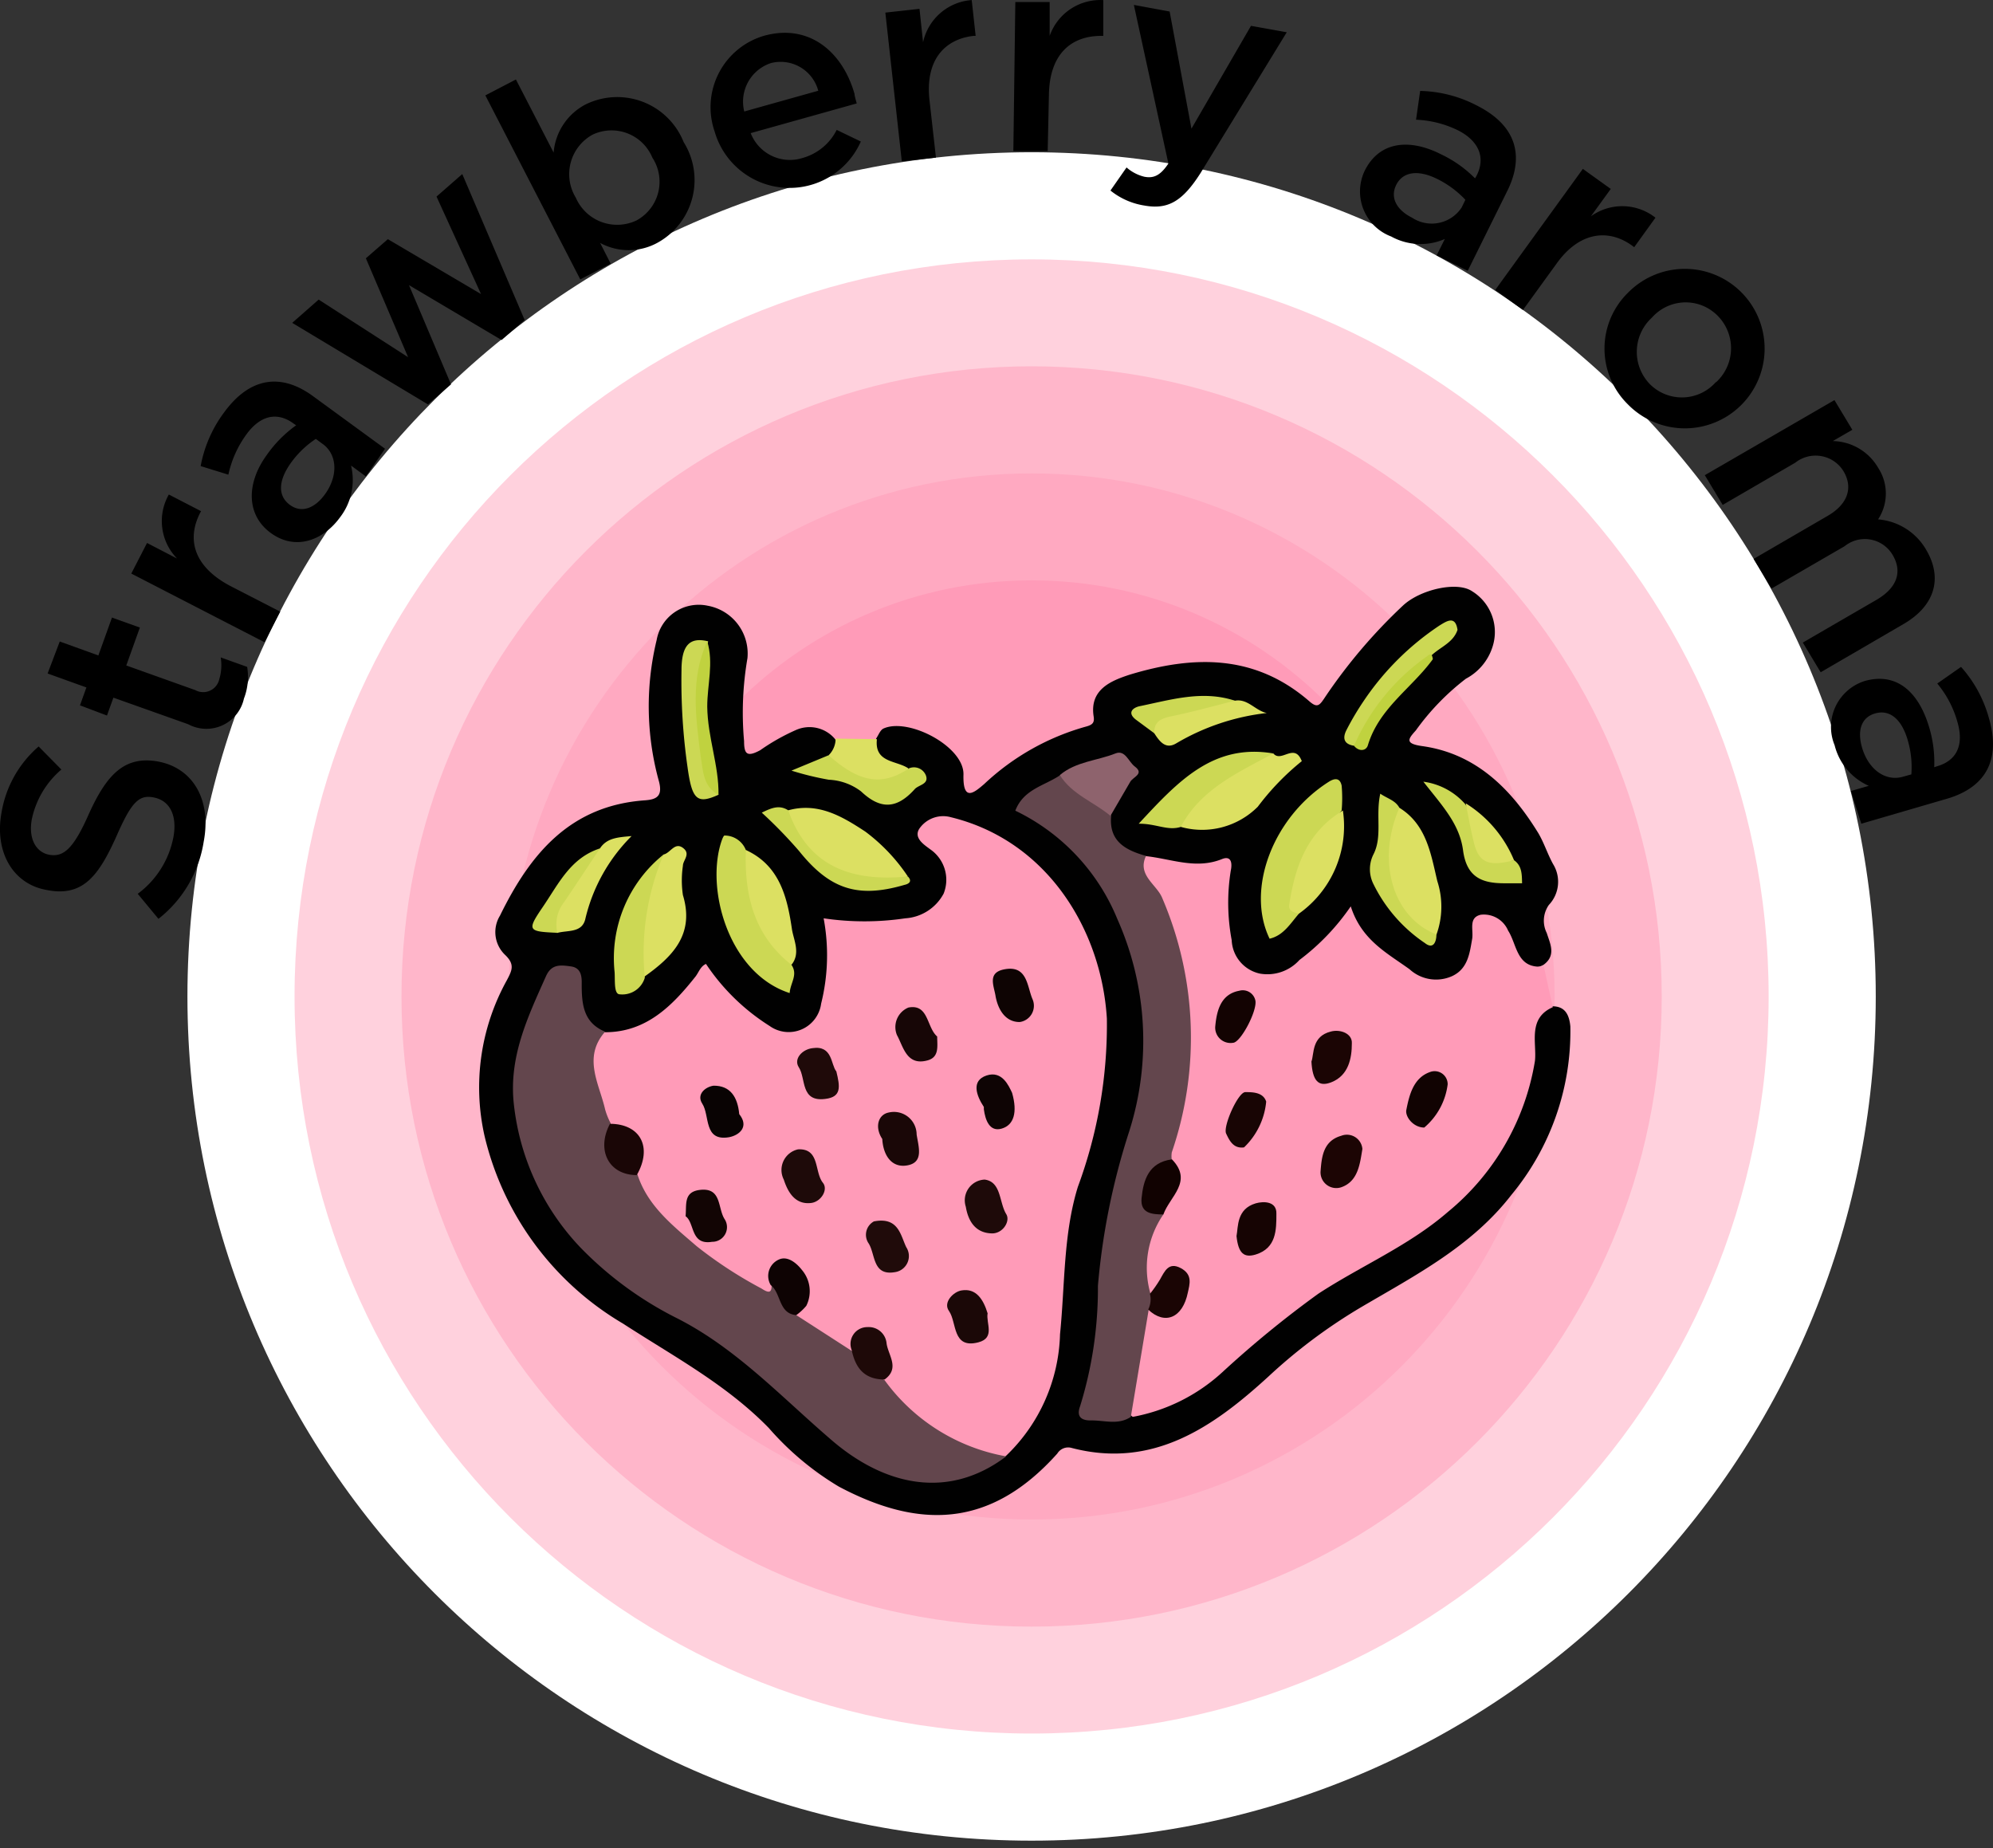<svg width="110" height="102" fill="none" xmlns="http://www.w3.org/2000/svg"><rect width="100%" height="100%" fill="#333333" stroke="none"/><path d="M56.937 101.587c25.732 0 46.592-20.86 46.592-46.592S82.669 8.403 56.937 8.403s-46.592 20.86-46.592 46.592 20.86 46.592 46.592 46.592z" fill="#fff"/><path d="M8.746 50.712 7.602 49.33a5.083 5.083 0 0 0 1.973-3.148c.208-1.174-.197-1.974-1.046-2.161-.848-.188-1.263.217-2.102 2.132-.987 2.2-1.865 3.375-3.878 2.96C.703 48.778-.304 47.011.08 44.87a6.149 6.149 0 0 1 2.053-3.672l1.254 1.273a4.934 4.934 0 0 0-1.629 2.734c-.207 1.105.247 1.855.987 1.974.74.118 1.293-.286 2.161-2.26.987-2.181 1.974-3.217 3.81-2.892 1.974.365 2.96 2.162 2.526 4.431a6.73 6.73 0 0 1-2.497 4.254zM10.395 39.974l-4.136-1.47-.355.987-1.49-.563.355-.987-2.141-.77.67-1.766 2.132.77.75-2.092 1.54.552-.75 2.093 3.81 1.361a.909.909 0 0 0 1.322-.602c.119-.39.146-.802.079-1.204l1.46.523c.098.588.037 1.191-.177 1.747a2.121 2.121 0 0 1-3.07 1.422zM7.246 31.655l.869-1.688 1.658.859a2.96 2.96 0 0 1-.454-3.533l1.776.918-.05.098c-.759 1.48-.325 2.961 1.62 4.007l2.802 1.441-.868 1.688-7.353-3.79zM20.195 26.296l-.82-.602a3.375 3.375 0 0 1-.611 2.862c-.928 1.273-2.458 1.855-3.82.858-1.362-.996-1.352-2.743-.227-4.293a6.771 6.771 0 0 1 1.629-1.648l-.129-.088c-.917-.681-1.855-.464-2.625.601a5.854 5.854 0 0 0-.987 2.211l-1.53-.473a7.115 7.115 0 0 1 1.293-2.961c1.441-1.974 3.178-2.181 4.935-.879l3.947 2.882-1.055 1.53zm-2.764-2.073a5.25 5.25 0 0 0-1.382 1.333c-.7.987-.72 1.816-.049 2.31.671.492 1.402.147 1.925-.573.73-.987.72-2.191-.119-2.793l-.375-.277zM16.128 17.819l1.461-1.284 4.935 3.178-2.33-5.457 1.214-1.056 5.142 3.03-2.457-5.38 1.421-1.243 3.444 8.054-1.273 1.105-5.112-3.03 2.32 5.477-1.274 1.106-7.49-4.5zM33.123 13.407l.582 1.145-1.677.868-5.24-10.155 1.687-.878 2.082 4.036a3.296 3.296 0 0 1 1.777-2.665 3.948 3.948 0 0 1 5.398 2.083 3.948 3.948 0 0 1-1.46 5.566 3.306 3.306 0 0 1-3.149 0zm2.882-4.708a2.438 2.438 0 0 0-3.306-1.263 2.487 2.487 0 0 0-.918 3.474 2.487 2.487 0 0 0 3.355 1.253 2.429 2.429 0 0 0 .869-3.464zM39.43 7.219a4.107 4.107 0 0 1 2.723-5.24c2.537-.711 4.372.927 5.014 3.217 0 .118.098.424.118.513l-5.852 1.638a2.32 2.32 0 0 0 2.862 1.372 3.01 3.01 0 0 0 1.885-1.55l1.332.642a4.303 4.303 0 0 1-8.083-.602v.01zm5.733-2.21a2.152 2.152 0 0 0-2.605-1.53 2.24 2.24 0 0 0-1.48 2.674l4.085-1.145zM48.864.696 50.75.488l.197 1.846a2.962 2.962 0 0 1 2.685-2.33l.217 1.975h-.108c-1.649.187-2.685 1.381-2.438 3.562l.355 3.158-1.885.208-.908-8.211zM56.039.113h1.895V1.98a2.96 2.96 0 0 1 2.96-1.974v1.974h-.108c-1.658 0-2.842.986-2.892 3.207l-.069 3.148H55.93l.109-8.22zM61.29 10.515l.888-1.273c.282.248.62.425.986.513.523.1.889-.079 1.323-.73L62.582.271l1.974.365 1.204 6.465 3.286-5.675 1.974.355-4.757 7.767c-.987 1.55-1.786 2.033-3.099 1.796a3.946 3.946 0 0 1-1.875-.829zM79.29 14.098l.454-.908a3.355 3.355 0 0 1-2.96-.138 2.654 2.654 0 0 1-1.46-3.632c.818-1.638 2.486-1.777 4.203-.908.702.33 1.34.78 1.885 1.332l.08-.138c.512-.987.147-1.905-.988-2.497a5.793 5.793 0 0 0-2.348-.602l.227-1.589a7.086 7.086 0 0 1 3.118.8c2.181 1.095 2.665 2.773 1.678 4.747l-2.171 4.382-1.718-.85zm1.59-3.07a5.378 5.378 0 0 0-1.54-1.144c-1.066-.533-1.915-.415-2.28.325-.365.74.08 1.412.878 1.806a1.974 1.974 0 0 0 2.734-.562l.207-.424zM87.363 9.321l1.54 1.106-1.095 1.51a2.96 2.96 0 0 1 3.562.078l-1.174 1.629-.089-.07c-1.342-.986-2.96-.77-4.204.988l-1.846 2.546-1.53-1.105 4.836-6.682zM89.84 16.17a4.401 4.401 0 1 1 0 6.139 4.314 4.314 0 0 1 0-6.139zm4.866 4.935a2.544 2.544 0 0 0-.735-4.236 2.487 2.487 0 0 0-2.798.663 2.557 2.557 0 0 0-.118 3.662 2.497 2.497 0 0 0 3.651-.109v.02zM101.249 22.082l.987 1.638-1.076.622a2.96 2.96 0 0 1 2.497 1.47 2.592 2.592 0 0 1 0 2.853 3.372 3.372 0 0 1 2.665 1.697c.908 1.55.474 3.08-1.273 4.086l-4.56 2.655-.987-1.639 4.066-2.358c1.135-.662 1.441-1.54.899-2.468a1.782 1.782 0 0 0-1.975-.834c-.248.064-.481.18-.68.34l-4.037 2.34-.987-1.638 4.076-2.369c1.116-.641 1.421-1.55.898-2.448a1.792 1.792 0 0 0-1.225-.853 1.804 1.804 0 0 0-1.45.36l-4.006 2.33-.987-1.64 7.155-4.144zM102.157 43.656l.987-.286a3.328 3.328 0 0 1-1.885-2.24 2.65 2.65 0 0 1 .05-2.137 2.666 2.666 0 0 1 1.608-1.407c1.767-.503 2.961.612 3.533 2.467.234.74.338 1.515.306 2.29l.148-.05c1.105-.315 1.5-1.184 1.135-2.437a5.704 5.704 0 0 0-1.115-2.132l1.312-.917a7.002 7.002 0 0 1 1.54 2.832c.681 2.339-.217 3.839-2.339 4.45l-4.707 1.373-.573-1.806zm3.336-.918a5.274 5.274 0 0 0-.207-1.915c-.336-1.135-.987-1.678-1.787-1.45-.799.227-.987.986-.73 1.875.345 1.204 1.283 1.904 2.27 1.618l.454-.128z" fill="#000"/><path d="M56.937 95.675c22.467 0 40.68-18.213 40.68-40.68s-18.213-40.68-40.68-40.68-40.68 18.213-40.68 40.68 18.213 40.68 40.68 40.68z" fill="#FFD1DD"/><path d="M56.937 89.774c19.208 0 34.779-15.571 34.779-34.779 0-19.207-15.571-34.778-34.779-34.778-19.208 0-34.778 15.57-34.778 34.778s15.57 34.779 34.778 34.779z" fill="#FFB6CA"/><path d="M56.937 83.862c15.943 0 28.867-12.924 28.867-28.867 0-15.943-12.924-28.867-28.867-28.867-15.943 0-28.867 12.924-28.867 28.867 0 15.943 12.924 28.867 28.867 28.867z" fill="#FFA9C1"/><path d="M56.937 77.96c12.684 0 22.965-10.281 22.965-22.965 0-12.683-10.281-22.965-22.965-22.965-12.683 0-22.965 10.282-22.965 22.965 0 12.684 10.282 22.966 22.965 22.966z" fill="#FF9BB8"/><path d="M85.686 55.538c.7 0 .927.474.987 1.115a14.152 14.152 0 0 1-3.257 9.297c-2.191 2.832-5.29 4.431-8.28 6.188a29.734 29.734 0 0 0-5.122 3.829c-3.05 2.793-6.376 5.112-10.856 3.948a.701.701 0 0 0-.8.305c-3.73 4.175-7.688 4.145-12.06 1.826a15.967 15.967 0 0 1-3.868-3.237c-2.35-2.408-5.25-3.947-8.034-5.753a16.414 16.414 0 0 1-7.648-10.343 12.188 12.188 0 0 1 1.223-8.606c.287-.543.464-.878-.098-1.411a1.736 1.736 0 0 1-.277-2.162c1.668-3.414 3.879-6.079 8.014-6.365.671-.05.987-.257.74-1.115a15.525 15.525 0 0 1-.108-7.728 2.36 2.36 0 0 1 2.822-1.895 2.684 2.684 0 0 1 2.191 2.892 17.67 17.67 0 0 0-.187 4.58c0 .71.157.897.888.503.62-.436 1.28-.81 1.974-1.116a1.836 1.836 0 0 1 2.102.434c.395.445.099.76-.217 1.066a9.063 9.063 0 0 1-1.273.642 7.471 7.471 0 0 1 3.542 1.214c.928.661 1.58.108 2.142-.543.326-.385-.168-.395-.375-.513-.78-.385-1.974-.395-1.49-1.836.128-.187.217-.454.395-.543 1.371-.631 4.46.987 4.421 2.537-.04 1.55.602.987 1.145.523a13.452 13.452 0 0 1 5.645-3.178c.355-.099.444-.227.395-.553-.237-1.5.987-1.974 1.974-2.3 3.503-1.065 6.908-1.164 9.938 1.471.444.385.562.217.868-.246a29.474 29.474 0 0 1 4.293-5.044c.938-.878 2.96-1.352 3.8-.799a2.645 2.645 0 0 1 1.135 3.099 3.02 3.02 0 0 1-1.461 1.737 13.506 13.506 0 0 0-2.763 2.852c-.415.464-.642.73.355.868 2.901.405 4.836 2.29 6.326 4.678.365.563.563 1.234.888 1.826a1.855 1.855 0 0 1-.227 2.26 1.51 1.51 0 0 0-.118 1.55c.187.592.533 1.243-.178 1.756a1.184 1.184 0 0 1-1.707-.68c-.148-.287-.296-.573-.474-.85-.177-.276-.434-.779-.987-.71-.552.07-.464.602-.543.987-.473 2.388-1.973 3.03-4.036 1.658a8.171 8.171 0 0 1-2.556-2.092c-.346-.533-.7-.494-1.105-.07-.61.638-1.27 1.226-1.974 1.757-1.974 1.47-3.672.81-4.214-1.53a8.952 8.952 0 0 1-.148-2.98c.059-.523 0-.987-.701-.819-1.273.276-2.467-.237-3.701-.375-1.638-.543-2.033-.987-2.063-2.487.224-.666.558-1.29.987-1.846.198-.246.494-.493.227-.848a.907.907 0 0 0-.898-.257 7.154 7.154 0 0 0-2.743.987c-.622.523-1.54.661-2.033 1.58a11.37 11.37 0 0 1 4.806 4.815 15.278 15.278 0 0 1 1.52 11.942 60.886 60.886 0 0 0-2.22 12.958 11.846 11.846 0 0 1-.307 2.2c-.335 1.442-.158 1.63 1.313 1.51a3.3 3.3 0 0 0 .819-.187 14.804 14.804 0 0 0 6.356-3.859 35.84 35.84 0 0 1 7.174-4.934 18.425 18.425 0 0 0 6.02-5.053 13.166 13.166 0 0 0 2.458-6.84c.05-.838.02-1.756 1.224-1.687z" fill="#010101"/><path d="M63.214 47.248c1.401.138 2.773.75 4.224.168.483-.198.592.158.493.631a11.152 11.152 0 0 0 .05 3.84 1.974 1.974 0 0 0 1.549 1.845 2.38 2.38 0 0 0 2.19-.75 12.583 12.583 0 0 0 2.833-2.96c.593 1.855 1.974 2.555 3.247 3.473a2.162 2.162 0 0 0 2.33.385c.898-.405.986-1.293 1.124-2.063.08-.503-.217-1.174.474-1.332a1.451 1.451 0 0 1 1.51.878c.504.77.454 2.142 1.974 1.974.158.75.326 1.5.493 2.25-1.401.612-.878 1.974-.986 2.961a13.609 13.609 0 0 1-4.807 8.34c-2.151 1.865-4.767 2.96-7.145 4.51a57.516 57.516 0 0 0-5.31 4.342 9.977 9.977 0 0 1-4.934 2.457.543.543 0 0 1-.237-.602c.335-1.569.573-3.158.71-4.757a.74.74 0 0 1 .356-.572c1.214.227 1.905-.108 1.974-.987a.71.71 0 0 0-.267-.74c-.325-.197-.493.089-.651.316-.158.227-.434.73-.987.72-.74-.424-.493-1.125-.414-1.707.058-1.057.399-2.08.986-2.96.583-.919 1.145-1.836.523-2.962.129-1.973.908-3.76.938-5.724a19.324 19.324 0 0 0-2.181-9.612c-.345-.493-.671-.938-.06-1.362z" fill="#FF9BB8"/><path d="M48.4 40.794c-.148 1.312 1.066 1.164 1.727 1.608.1.267 0 .434-.236.583a3.068 3.068 0 0 1-4.155-1.303 1.294 1.294 0 0 0 .385-.918l2.28.03z" fill="#DCE062"/><path d="M33.4 56.969c2.27 0 3.71-1.46 4.993-3.08.178-.236.267-.552.572-.69a11.744 11.744 0 0 0 3.514 3.425 1.807 1.807 0 0 0 2.842-1.234c.384-1.541.43-3.147.138-4.708 1.496.222 3.015.222 4.51 0a2.586 2.586 0 0 0 2.112-1.361 2.042 2.042 0 0 0-.74-2.448c-.325-.247-.987-.651-.552-1.204a1.599 1.599 0 0 1 1.707-.563c5.32 1.303 8.3 6.228 8.596 11.113a25.787 25.787 0 0 1-1.599 9.277c-.81 2.615-.71 5.408-.987 8.142a9.642 9.642 0 0 1-2.96 6.691.68.68 0 0 1-.632.168c-2.596-.671-4.856-1.826-6.227-4.283.059-.484.375-.987.118-1.46-.257-.475-.247-.919-.78-.988-.533-.069-.67.494-.987.81a5.714 5.714 0 0 1-3.118-1.895c-.089-.602.464-1.116.197-1.747-.158-.405-.325-.84-.8-.849-.63 0-.463.563-.532.987-.06.572-.405.72-.869.483a16.581 16.581 0 0 1-6.849-5.862 1.412 1.412 0 0 1-.167-.67c.453-1.915.345-2.152-1.471-2.961a6.139 6.139 0 0 1-.987-4.116c.089-.523.188-1.115.957-.977z" fill="#FF9BB8"/><path d="m43.95 72.582 3.059 1.974a7.898 7.898 0 0 0 1.816 1.618 10.58 10.58 0 0 0 6.71 4.204c-3.197 2.418-6.75 1.639-9.74-.987-2.704-2.329-5.181-4.983-8.399-6.622-2.007-1-3.83-2.335-5.388-3.947a13.61 13.61 0 0 1-3.642-7.836c-.306-2.635.76-4.846 1.767-7.106.306-.69.809-.622 1.381-.543.573.08.602.573.592.987 0 1.096.09 2.122 1.293 2.615-1.253 1.422-.325 2.862 0 4.293.075.264.177.519.306.76a2.566 2.566 0 0 0 1.48 2.833c.563 1.747 1.974 2.832 3.258 3.947 1.12.888 2.319 1.671 3.582 2.34.306.197.612.355.553-.257.898.217.868 1.204 1.371 1.727zM64.21 67.026a5.19 5.19 0 0 0-.71 4.382c.395.335.237.611-.099.868l-.987 5.921c-.7.474-1.48.178-2.22.198-.375 0-.83-.109-.582-.78.668-2.153 1-4.397.986-6.652.248-2.899.828-5.76 1.728-8.526a16.501 16.501 0 0 0-.652-11.705 11.438 11.438 0 0 0-5.635-5.99c.454-1.195 1.618-1.372 2.497-1.974.987.631 2.18 1.115 2.793 2.25-.138 1.41.79 1.904 1.924 2.22-.503 1.056.583 1.57.888 2.31a19.521 19.521 0 0 1 .533 14.053c-.02.138-.02.277 0 .415-.148.296-.463.424-.66.66-.78.899-.721 1.5.197 2.35z" fill="#63464D"/><path d="M71.691 50.426c-.473.543-.848 1.204-1.618 1.381-1.323-2.733.187-6.71 3.276-8.665.425-.266.632-.118.701.218.04.456.04.915 0 1.371-.702.835-1.33 1.73-1.875 2.675a4.165 4.165 0 0 0-.484 3.02zM43.683 53.248c.375.553-.06.987-.099 1.56-3.06-.987-4.411-4.935-3.947-7.639.059-.385.256-1.066.355-1.056a1.262 1.262 0 0 1 1.174.8.73.73 0 0 1 .257.473c.01 2.24 1.095 4.066 2.26 5.862z" fill="#CCD854"/><path d="M43.505 44.721c1.648-.453 2.961.326 4.254 1.175a10.037 10.037 0 0 1 2.349 2.477c-2.724.918-5.221-.089-6.662-2.96-.118-.198-.503-.504.06-.691zM77.238 44.583c1.5.928 1.737 2.556 2.092 4.047a4.56 4.56 0 0 1-.05 2.96c-1.105.296-1.53-.631-1.973-1.243-1.313-1.697-1.204-3.592-.504-5.497a.405.405 0 0 1 .435-.267zM70.28 41.583c.444.533 1.165-.622 1.57.425-.911.734-1.727 1.58-2.429 2.516a4.343 4.343 0 0 1-4.243 1.115c-.316-.523.069-.937.355-1.204 1.362-1.293 2.734-2.615 4.747-2.852zM36.627 47.16c.375-.08.611-.701 1.065-.366.454.336 0 .681 0 .987a5.515 5.515 0 0 0 0 1.619c.662 2.19-.592 3.414-2.151 4.52a.66.66 0 0 1-.365-.553 9.02 9.02 0 0 1 1.45-6.208z" fill="#DCE062"/><path d="M36.627 47.16a13.945 13.945 0 0 0-1.037 6.799 1.293 1.293 0 0 1-1.381.918c-.336 0-.257-.76-.287-1.224a7.332 7.332 0 0 1 2.705-6.494zM70.28 41.583c-1.974 1.066-4.007 1.974-5.112 4.056-.73.227-1.352-.187-2.32-.177 2.172-2.34 4.106-4.441 7.432-3.879z" fill="#CCD854"/><path d="M43.683 53.248c-2.073-1.628-2.605-3.858-2.517-6.336 1.875.859 2.29 2.626 2.547 4.392.098.592.483 1.313-.03 1.944zM71.691 50.426c-.266-.07-.592-.129-.533-.494.316-2.112.987-4.007 2.961-5.2a5.921 5.921 0 0 1-2.428 5.694z" fill="#DCE062"/><path d="M61.29 45.027c-.919-.77-2.123-1.174-2.794-2.25.889-.75 2.053-.79 3.07-1.194.542-.217.72.464 1.066.72.542.405-.09.573-.247.84l-1.096 1.884z" fill="#8E636D"/><path d="M39.656 43.863c-1.174.533-1.46.286-1.707-1.51a33.555 33.555 0 0 1-.335-5.359c0-1.401.463-1.846 1.47-1.599a15.277 15.277 0 0 0 .572 8.468zM43.505 44.722c1.115 3.177 3.583 3.947 6.603 3.651.286.296 0 .425-.188.464-2.595.76-4.135.227-5.813-1.865a25.593 25.593 0 0 0-2.062-2.122c.513-.247.957-.454 1.46-.128zM45.736 41.682c1.697 1.52 2.96 1.717 4.44.72a.71.71 0 0 1 .928.395c.178.494-.404.513-.621.76-.987 1.096-1.885 1.135-2.961.118a3.17 3.17 0 0 0-1.776-.641 16.15 16.15 0 0 1-2.063-.503l2.053-.85zM77.238 44.583c-1.293 2.961-.356 6.06 2.043 6.988 0 .384-.158.858-.642.473a8.358 8.358 0 0 1-2.832-3.247 1.824 1.824 0 0 1 0-1.648c.503-.987.108-2.132.375-3.345.404.276.829.365 1.056.78zM74.731 41.159c-.563-.09-.641-.425-.414-.869.293-.573.623-1.126.986-1.658a15.128 15.128 0 0 1 4.155-4.115c.375-.227.869-.573.987.247-.276.809-1.135.986-1.628 1.618-1.688 1.313-2.685 3.227-4.086 4.777zM83.564 47.475c.434.306.434.76.444 1.273h-.987c-1.234 0-2.073-.335-2.27-1.816-.197-1.48-1.174-2.487-2.19-3.79a3.73 3.73 0 0 1 2.289 1.214c.272.371.464.795.562 1.244a1.914 1.914 0 0 0 2.152 1.875z" fill="#CCD854"/><path d="M68.158 38.672c.71-.128 1.115.543 1.757.68-1.768.2-3.473.772-5.004 1.679-.582.345-.918-.119-1.204-.563-.552-.869.227-.987.72-1.214 1.2-.41 2.463-.607 3.731-.582zM33.113 46.824c.385-.583.987-.612 1.747-.681a9.524 9.524 0 0 0-2.546 4.54c-.168.828-.987.641-1.57.809-.602-.533-.286-1.096 0-1.639a9.512 9.512 0 0 1 2.37-3.03z" fill="#DCE062"/><path d="M39.656 43.863c-.878-.464-.848-1.362-.987-2.142-.266-2.121-.582-4.263.366-6.326.365 1.204 0 2.398 0 3.602.02 1.698.65 3.257.621 4.866z" fill="#C0D23F"/><path d="M68.158 38.672c-1.174.296-2.349.622-3.543.868-.552.119-.927.296-.908.928l-.987-.73c-.523-.385-.217-.671.168-.76 1.737-.355 3.474-.898 5.27-.306zM33.113 46.824c-.661.986-1.303 1.973-1.974 2.96a1.974 1.974 0 0 0-.375 1.698c-1.628-.07-1.697-.119-.809-1.421.888-1.303 1.53-2.705 3.158-3.237z" fill="#CCD854"/><path d="M83.564 47.475c-1.421.375-1.974.138-2.24-1.076-.168-.68-.287-1.372-.425-2.063a6.731 6.731 0 0 1 2.665 3.139z" fill="#DCE062"/><path d="M74.731 41.159a11.843 11.843 0 0 1 4.027-4.935c.237-.217.296-.059.325.158-1.164 1.599-2.96 2.694-3.582 4.737-.089.336-.504.375-.77.04z" fill="#C0D23F"/><path d="M68.247 68.22c.099-.523 0-1.49 1.056-1.806.444-.129 1.174-.119 1.145.582 0 .878 0 1.885-1.135 2.24-.651.198-.967-.059-1.066-1.016z" fill="#160403"/><path d="M72.382 58.588c.158-.425 0-1.392 1.076-1.658.513-.139 1.184.108 1.155.65 0 .82-.178 1.777-1.135 2.152-.71.277-1.037-.079-1.096-1.144z" fill="#1B0504"/><path d="M75.195 63.413c-.138.83-.237 1.787-1.165 2.112a.869.869 0 0 1-1.145-.868c.06-.77.129-1.688 1.145-1.974a.858.858 0 0 1 1.165.73z" fill="#1C0504"/><path d="M68.662 63.325c-.583.079-.8-.366-.987-.76-.188-.395.66-2.29 1.056-2.29.394 0 .987 0 1.154.523a4.007 4.007 0 0 1-1.223 2.527z" fill="#180504"/><path d="M63.372 72.276c.135-.269.17-.576.098-.868.202-.25.387-.515.553-.79.257-.454.474-.987 1.145-.632.671.356.493.888.395 1.343-.287 1.42-1.273 1.815-2.191.947z" fill="#1A0504"/><path d="M64.21 67.026c-.64 0-1.282-.06-1.203-.898.098-.987.384-1.974 1.677-2.142 1.185 1.224-.128 2.053-.473 3.04z" fill="#110201"/><path d="M69.293 55.242c.08.592-.819 2.29-1.234 2.31a.847.847 0 0 1-.986-.899c.079-.858.296-1.786 1.332-1.974a.711.711 0 0 1 .888.563z" fill="#130302"/><path d="M78.61 62.23c-.612 0-1.076-.613-.987-.988.158-.799.385-1.746 1.292-2.072a.72.72 0 0 1 .987.671 3.73 3.73 0 0 1-1.292 2.388z" fill="#110302"/><path d="M48.696 62.86c-.424-.63-.246-1.341.356-1.46a1.253 1.253 0 0 1 1.54 1.214c.108.69.394 1.52-.484 1.698-.879.177-1.362-.533-1.412-1.451z" fill="#1A0707"/><path d="M54.342 65.101c.927.119.799 1.254 1.194 1.905.236.375-.158 1.046-.75 1.066-.928 0-1.343-.652-1.48-1.47a1.145 1.145 0 0 1 1.036-1.5z" fill="#1E0A09"/><path d="M35.146 64.854c-1.55 0-2.25-1.381-1.48-2.832 1.687.01 2.359 1.293 1.48 2.832z" fill="#1A0606"/><path d="M44.048 63.433c1.214-.059.888 1.244 1.372 1.846.306.385-.109 1.056-.661 1.115-.869.099-1.273-.592-1.5-1.293a1.165 1.165 0 0 1 .79-1.668z" fill="#1E0A09"/><path d="M48.825 76.135c-1.116 0-1.609-.632-1.816-1.619a.928.928 0 0 1 .878-1.273.987.987 0 0 1 1.046.898c.09.661.75 1.372-.108 1.994z" fill="#1E0908"/><path d="M54.51 72.483c-.1.533.434 1.352-.504 1.599-1.46.385-1.184-1.095-1.628-1.727-.346-.474.246-1.066.69-1.135.8-.138 1.204.484 1.441 1.263z" fill="#1B0807"/><path d="M54.944 54.946c-.1-.563-.435-1.253.453-1.441 1.313-.276 1.284.928 1.59 1.638a.907.907 0 0 1-.701 1.263c-.8.01-1.214-.7-1.343-1.46z" fill="#0E0403"/><path d="M46.16 59.13c.207.85.296 1.412-.612 1.52-1.382.178-1.056-1.135-1.46-1.747-.297-.454.177-.986.76-1.056 1.115-.167 1.006.928 1.312 1.283z" fill="#1F0A09"/><path d="M51.726 57.206c0 .513.129 1.125-.513 1.312-1.174.336-1.352-.75-1.707-1.391a1.165 1.165 0 0 1 .631-1.52c1.125-.217.997 1.086 1.59 1.599z" fill="#170606"/><path d="M48.233 67.41c1.361-.266 1.47.77 1.786 1.422a.898.898 0 0 1-.642 1.381c-1.253.208-1.046-1.046-1.46-1.628a.84.84 0 0 1 .316-1.175z" fill="#200B0A"/><path d="M37.84 67.124c.06-.651-.118-1.332.77-1.45 1.234-.158.987.986 1.382 1.608a.81.81 0 0 1-.69 1.254c-1.205.197-.948-1.047-1.462-1.412z" fill="#120504"/><path d="M43.95 72.582c-.988-.08-.83-1.214-1.412-1.658a.989.989 0 0 1 .434-1.402c.484-.236.987.178 1.293.573a1.806 1.806 0 0 1 .237 1.974 3.056 3.056 0 0 1-.553.513z" fill="#0E0303"/><path d="M40.801 61.49c.563.7 0 1.164-.553 1.272-1.43.247-1.055-1.194-1.49-1.855-.325-.503.158-.918.622-.987.928-.01 1.332.622 1.421 1.57z" fill="#090303"/><path d="M55.861 60.315c.306 1.075.1 1.776-.572 1.973-.671.198-.908-.473-.987-1.066v-.128c-.414-.631-.71-1.45.148-1.737.859-.286 1.224.563 1.411.958z" fill="#0E0404"/></svg>